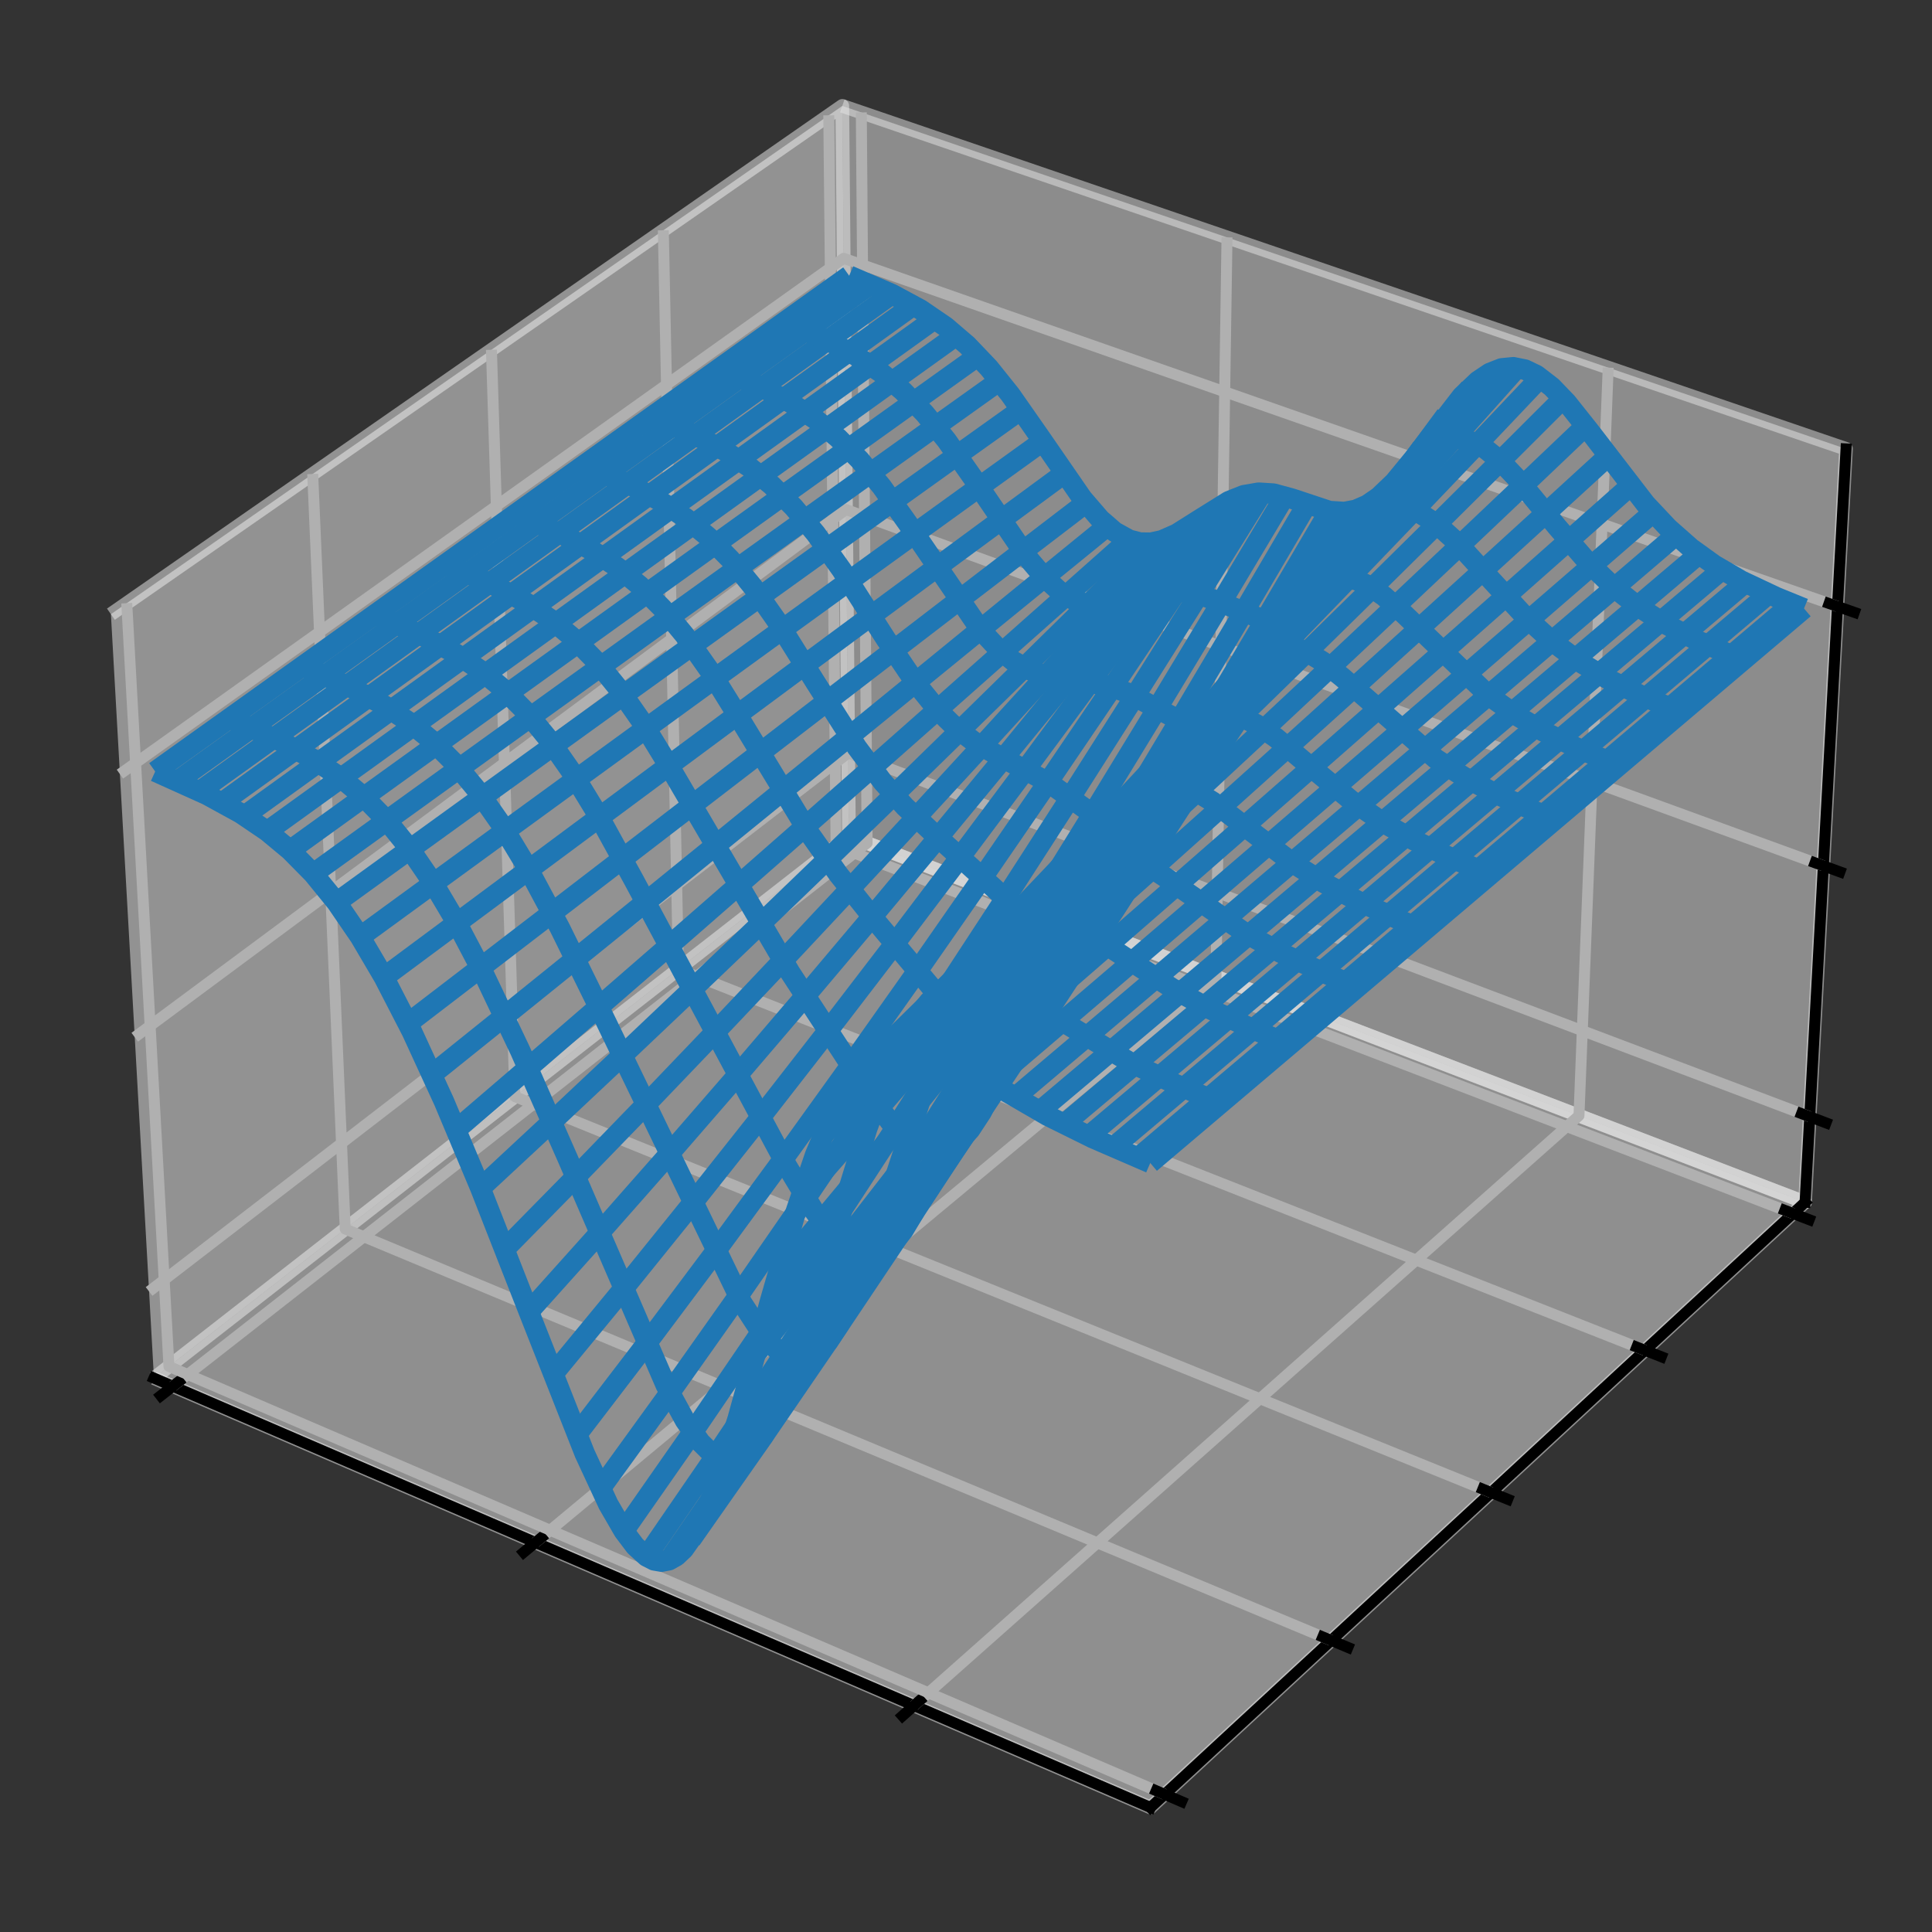 <?xml version="1.0" encoding="utf-8" standalone="no"?>
<!DOCTYPE svg PUBLIC "-//W3C//DTD SVG 1.1//EN"
  "http://www.w3.org/Graphics/SVG/1.1/DTD/svg11.dtd">
<svg xmlns:xlink="http://www.w3.org/1999/xlink" width="141.12pt" height="141.12pt" viewBox="0 0 141.12 141.12" xmlns="http://www.w3.org/2000/svg" version="1.1">
 <rect x="0" y="0" width="141.12" height="141.12" fill="#333333" stroke="none"/>
 <defs>
  <style type="text/css">*{stroke-linejoin: round; stroke-linecap: butt}</style>
 </defs>
 <g id="figure_1">
  <g id="patch_1">
   <path d="M 0 141.12 
L 141.12 141.12 
L 141.12 0 
L 0 0 
L 0 141.12 
z
" style="fill: none"/>
  </g>
  <g id="patch_2">
   <path d="M 1.411 138.015 
L 139.427 138.015 
L 139.427 0 
L 1.411 0 
L 1.411 138.015 
z
" style="fill: none"/>
  </g>
  <g id="pane3d_1">
   <g id="patch_3">
    <path d="M 11.247 100.663 
L 62.012 61.069 
L 61.524 7.737 
L 8.101 44.863 
" style="fill: #f2f2f2; opacity: 0.5; stroke: #f2f2f2; stroke-linejoin: miter"/>
   </g>
  </g>
  <g id="pane3d_2">
   <g id="patch_4">
    <path d="M 62.012 61.069 
L 131.848 87.819 
L 134.84 32.788 
L 61.524 7.737 
" style="fill: #e6e6e6; opacity: 0.5; stroke: #e6e6e6; stroke-linejoin: miter"/>
   </g>
  </g>
  <g id="pane3d_3">
   <g id="patch_5">
    <path d="M 11.247 100.663 
L 84.036 132.023 
L 131.848 87.819 
L 62.012 61.069 
" style="fill: #ececec; opacity: 0.5; stroke: #ececec; stroke-linejoin: miter"/>
   </g>
  </g>
  <g id="axis3d_1">
   <g id="line2d_1">
    <path d="M 11.247 100.663 
L 84.036 132.023 
" style="fill: none; stroke: #000000; stroke-width: 0.8; stroke-linecap: square"/>
   </g>
   <g id="Line3DCollection_1">
    <path d="M 12.623 101.256 
L 63.338 61.577 
L 62.913 8.211 
" style="fill: none; stroke: #b0b0b0; stroke-width: 0.8"/>
    <path d="M 39.114 112.669 
L 88.821 71.338 
L 89.624 17.338 
" style="fill: none; stroke: #b0b0b0; stroke-width: 0.8"/>
    <path d="M 66.765 124.583 
L 115.334 81.493 
L 117.468 26.853 
" style="fill: none; stroke: #b0b0b0; stroke-width: 0.8"/>
   </g>
   <g id="xtick_1">
    <g id="line2d_2">
     <path d="M 13.061 100.913 
L 11.745 101.943 
" style="fill: none; stroke: #000000; stroke-width: 0.8; stroke-linecap: square"/>
    </g>
   </g>
   <g id="xtick_2">
    <g id="line2d_3">
     <path d="M 39.544 112.312 
L 38.252 113.386 
" style="fill: none; stroke: #000000; stroke-width: 0.8; stroke-linecap: square"/>
    </g>
   </g>
   <g id="xtick_3">
    <g id="line2d_4">
     <path d="M 67.186 124.209 
L 65.922 125.331 
" style="fill: none; stroke: #000000; stroke-width: 0.8; stroke-linecap: square"/>
    </g>
   </g>
  </g>
  <g id="axis3d_2">
   <g id="line2d_5">
    <path d="M 131.848 87.819 
L 84.036 132.023 
" style="fill: none; stroke: #000000; stroke-width: 0.8; stroke-linecap: square"/>
   </g>
   <g id="Line3DCollection_2">
    <path d="M 9.258 44.059 
L 12.342 99.809 
L 85.072 131.066 
" style="fill: none; stroke: #b0b0b0; stroke-width: 0.8"/>
    <path d="M 22.841 34.62 
L 25.215 89.769 
L 97.233 119.822 
" style="fill: none; stroke: #b0b0b0; stroke-width: 0.8"/>
    <path d="M 35.896 25.547 
L 37.61 80.101 
L 108.918 109.019 
" style="fill: none; stroke: #b0b0b0; stroke-width: 0.8"/>
    <path d="M 48.452 16.821 
L 49.554 70.785 
L 120.153 98.631 
" style="fill: none; stroke: #b0b0b0; stroke-width: 0.8"/>
    <path d="M 60.537 8.423 
L 61.071 61.803 
L 130.965 88.635 
" style="fill: none; stroke: #b0b0b0; stroke-width: 0.8"/>
   </g>
   <g id="xtick_4">
    <g id="line2d_6">
     <path d="M 84.456 130.801 
L 86.305 131.596 
" style="fill: none; stroke: #000000; stroke-width: 0.8; stroke-linecap: square"/>
    </g>
   </g>
   <g id="xtick_5">
    <g id="line2d_7">
     <path d="M 96.624 119.568 
L 98.453 120.331 
" style="fill: none; stroke: #000000; stroke-width: 0.8; stroke-linecap: square"/>
    </g>
   </g>
   <g id="xtick_6">
    <g id="line2d_8">
     <path d="M 108.315 108.774 
L 110.124 109.508 
" style="fill: none; stroke: #000000; stroke-width: 0.8; stroke-linecap: square"/>
    </g>
   </g>
   <g id="xtick_7">
    <g id="line2d_9">
     <path d="M 119.558 98.396 
L 121.347 99.101 
" style="fill: none; stroke: #000000; stroke-width: 0.8; stroke-linecap: square"/>
    </g>
   </g>
   <g id="xtick_8">
    <g id="line2d_10">
     <path d="M 130.376 88.408 
L 132.146 89.088 
" style="fill: none; stroke: #000000; stroke-width: 0.8; stroke-linecap: square"/>
    </g>
   </g>
  </g>
  <g id="axis3d_3">
   <g id="line2d_11">
    <path d="M 131.848 87.819 
L 134.84 32.788 
" style="fill: none; stroke: #000000; stroke-width: 0.8; stroke-linecap: square"/>
   </g>
   <g id="Line3DCollection_3">
    <path d="M 132.188 81.569 
L 61.956 54.999 
L 10.89 94.333 
" style="fill: none; stroke: #b0b0b0; stroke-width: 0.8"/>
    <path d="M 133.184 63.244 
L 61.794 37.218 
L 9.843 75.762 
" style="fill: none; stroke: #b0b0b0; stroke-width: 0.8"/>
    <path d="M 134.214 44.298 
L 61.626 18.869 
L 8.76 56.546 
" style="fill: none; stroke: #b0b0b0; stroke-width: 0.8"/>
   </g>
   <g id="xtick_9">
    <g id="line2d_12">
     <path d="M 131.595 81.345 
L 133.374 82.018 
" style="fill: none; stroke: #000000; stroke-width: 0.8; stroke-linecap: square"/>
    </g>
   </g>
   <g id="xtick_10">
    <g id="line2d_13">
     <path d="M 132.581 63.024 
L 134.391 63.684 
" style="fill: none; stroke: #000000; stroke-width: 0.8; stroke-linecap: square"/>
    </g>
   </g>
   <g id="xtick_11">
    <g id="line2d_14">
     <path d="M 133.601 44.083 
L 135.442 44.728 
" style="fill: none; stroke: #000000; stroke-width: 0.8; stroke-linecap: square"/>
    </g>
   </g>
  </g>
  <g id="axes_1">
   <g id="Line3DCollection_4">
    <path d="M 11.335 56.352 
L 16.768 52.471 
L 22.114 48.65 
L 27.377 44.89 
L 32.558 41.189 
L 37.659 37.545 
L 42.682 33.956 
L 47.628 30.423 
L 52.5 26.943 
L 57.299 23.515 
L 62.026 20.139 
" clip-path="url(#p44e27ea6fb)" style="fill: none; stroke: #1f77b4; stroke-width: 1.5"/>
    <path d="M 12.955 57.049 
L 18.382 53.16 
L 23.722 49.333 
L 28.979 45.565 
L 34.154 41.857 
L 39.249 38.207 
L 44.266 34.613 
L 49.206 31.074 
L 54.071 27.588 
L 58.864 24.155 
L 63.585 20.774 
" clip-path="url(#p44e27ea6fb)" style="fill: none; stroke: #1f77b4; stroke-width: 1.5"/>
    <path d="M 14.582 57.797 
L 20.003 53.902 
L 25.337 50.069 
L 30.587 46.297 
L 35.756 42.584 
L 40.844 38.929 
L 45.854 35.331 
L 50.788 31.789 
L 55.647 28.3 
L 60.433 24.865 
L 65.148 21.481 
" clip-path="url(#p44e27ea6fb)" style="fill: none; stroke: #1f77b4; stroke-width: 1.5"/>
    <path d="M 16.217 58.626 
L 21.631 54.728 
L 26.959 50.892 
L 32.202 47.118 
L 37.364 43.404 
L 42.446 39.748 
L 47.449 36.149 
L 52.376 32.606 
L 57.228 29.118 
L 62.007 25.684 
L 66.715 22.301 
" clip-path="url(#p44e27ea6fb)" style="fill: none; stroke: #1f77b4; stroke-width: 1.5"/>
    <path d="M 17.862 59.581 
L 23.268 55.683 
L 28.589 51.848 
L 33.825 48.076 
L 38.98 44.364 
L 44.054 40.711 
L 49.05 37.115 
L 53.97 33.577 
L 58.814 30.094 
L 63.585 26.664 
L 68.285 23.288 
" clip-path="url(#p44e27ea6fb)" style="fill: none; stroke: #1f77b4; stroke-width: 1.5"/>
    <path d="M 19.518 60.72 
L 24.917 56.826 
L 30.23 52.996 
L 35.458 49.228 
L 40.604 45.522 
L 45.67 41.876 
L 50.658 38.289 
L 55.569 34.759 
L 60.405 31.286 
L 65.168 27.867 
L 69.859 24.502 
" clip-path="url(#p44e27ea6fb)" style="fill: none; stroke: #1f77b4; stroke-width: 1.5"/>
    <path d="M 21.189 62.109 
L 26.579 58.221 
L 31.882 54.399 
L 37.101 50.64 
L 42.238 46.943 
L 47.295 43.307 
L 52.273 39.731 
L 57.174 36.213 
L 62.001 32.752 
L 66.754 29.348 
L 71.435 25.999 
" clip-path="url(#p44e27ea6fb)" style="fill: none; stroke: #1f77b4; stroke-width: 1.5"/>
    <path d="M 22.876 63.819 
L 28.255 59.937 
L 33.547 56.121 
L 38.756 52.369 
L 43.882 48.681 
L 48.927 45.054 
L 53.894 41.488 
L 58.785 37.982 
L 63.6 34.534 
L 68.342 31.143 
L 73.012 27.809 
" clip-path="url(#p44e27ea6fb)" style="fill: none; stroke: #1f77b4; stroke-width: 1.5"/>
    <path d="M 24.581 65.912 
L 29.946 62.029 
L 35.226 58.211 
L 40.421 54.459 
L 45.534 50.769 
L 50.567 47.143 
L 55.522 43.578 
L 60.399 40.074 
L 65.202 36.63 
L 69.931 33.244 
L 74.589 29.917 
" clip-path="url(#p44e27ea6fb)" style="fill: none; stroke: #1f77b4; stroke-width: 1.5"/>
    <path d="M 26.303 68.431 
L 31.653 64.527 
L 36.917 60.688 
L 42.097 56.913 
L 47.195 53.203 
L 52.213 49.554 
L 57.153 45.969 
L 62.016 42.444 
L 66.805 38.98 
L 71.52 35.576 
L 76.164 32.232 
" clip-path="url(#p44e27ea6fb)" style="fill: none; stroke: #1f77b4; stroke-width: 1.5"/>
    <path d="M 28.041 71.385 
L 33.372 67.426 
L 38.617 63.53 
L 43.779 59.697 
L 48.86 55.925 
L 53.861 52.216 
L 58.785 48.567 
L 63.633 44.98 
L 68.407 41.454 
L 73.108 37.989 
L 77.739 34.584 
" clip-path="url(#p44e27ea6fb)" style="fill: none; stroke: #1f77b4; stroke-width: 1.5"/>
    <path d="M 29.793 74.753 
L 35.101 70.686 
L 40.324 66.678 
L 45.466 62.728 
L 50.527 58.837 
L 55.51 55.004 
L 60.417 51.231 
L 65.249 47.517 
L 70.008 43.863 
L 74.696 40.269 
L 79.313 36.736 
" clip-path="url(#p44e27ea6fb)" style="fill: none; stroke: #1f77b4; stroke-width: 1.5"/>
    <path d="M 31.555 78.485 
L 36.836 74.241 
L 42.035 70.046 
L 47.153 65.903 
L 52.193 61.812 
L 57.156 57.774 
L 62.046 53.79 
L 66.862 49.862 
L 71.607 45.99 
L 76.283 42.177 
L 80.891 38.423 
" clip-path="url(#p44e27ea6fb)" style="fill: none; stroke: #1f77b4; stroke-width: 1.5"/>
    <path d="M 33.322 82.519 
L 38.573 78.013 
L 43.744 73.545 
L 48.837 69.117 
L 53.855 64.732 
L 58.799 60.39 
L 63.671 56.095 
L 68.473 51.849 
L 73.207 47.653 
L 77.874 43.512 
L 82.476 39.427 
" clip-path="url(#p44e27ea6fb)" style="fill: none; stroke: #1f77b4; stroke-width: 1.5"/>
    <path d="M 35.092 86.792 
L 40.31 81.938 
L 45.451 77.107 
L 50.518 72.301 
L 55.513 67.523 
L 60.437 62.777 
L 65.293 58.065 
L 70.083 53.391 
L 74.808 48.76 
L 79.471 44.176 
L 84.071 39.642 
" clip-path="url(#p44e27ea6fb)" style="fill: none; stroke: #1f77b4; stroke-width: 1.5"/>
    <path d="M 36.862 91.246 
L 42.045 85.972 
L 47.155 80.701 
L 52.195 75.435 
L 57.166 70.179 
L 62.072 64.938 
L 66.914 59.717 
L 71.695 54.52 
L 76.415 49.354 
L 81.076 44.224 
L 85.68 39.136 
" clip-path="url(#p44e27ea6fb)" style="fill: none; stroke: #1f77b4; stroke-width: 1.5"/>
    <path d="M 38.628 95.815 
L 43.776 90.076 
L 48.854 84.316 
L 53.867 78.539 
L 58.817 72.751 
L 63.706 66.957 
L 68.536 61.166 
L 73.309 55.382 
L 78.026 49.614 
L 82.69 43.87 
L 87.301 38.156 
" clip-path="url(#p44e27ea6fb)" style="fill: none; stroke: #1f77b4; stroke-width: 1.5"/>
    <path d="M 40.387 100.392 
L 45.5 94.183 
L 50.549 87.927 
L 55.537 81.632 
L 60.466 75.303 
L 65.34 68.948 
L 70.159 62.574 
L 74.926 56.191 
L 79.643 49.806 
L 84.312 43.43 
L 88.933 37.073 
" clip-path="url(#p44e27ea6fb)" style="fill: none; stroke: #1f77b4; stroke-width: 1.5"/>
    <path d="M 42.134 104.792 
L 47.216 98.153 
L 52.238 91.445 
L 57.203 84.675 
L 62.114 77.85 
L 66.974 70.979 
L 71.784 64.07 
L 76.547 57.133 
L 81.264 50.179 
L 85.938 43.219 
L 90.569 36.264 
" clip-path="url(#p44e27ea6fb)" style="fill: none; stroke: #1f77b4; stroke-width: 1.5"/>
    <path d="M 43.861 108.729 
L 48.918 101.745 
L 53.917 94.673 
L 58.864 87.52 
L 63.76 80.294 
L 68.607 73.004 
L 73.41 65.662 
L 78.169 58.276 
L 82.887 50.86 
L 87.565 43.424 
L 92.204 35.983 
" clip-path="url(#p44e27ea6fb)" style="fill: none; stroke: #1f77b4; stroke-width: 1.5"/>
    <path d="M 45.562 111.831 
L 50.6 104.615 
L 55.584 97.298 
L 60.517 89.888 
L 65.402 82.393 
L 70.241 74.822 
L 75.038 67.188 
L 79.794 59.501 
L 84.511 51.773 
L 89.191 44.018 
L 93.835 36.249 
" clip-path="url(#p44e27ea6fb)" style="fill: none; stroke: #1f77b4; stroke-width: 1.5"/>
    <path d="M 47.231 113.692 
L 52.26 106.371 
L 57.235 98.942 
L 62.161 91.415 
L 67.04 83.798 
L 71.875 76.101 
L 76.668 68.336 
L 81.422 60.513 
L 86.139 52.645 
L 90.819 44.747 
L 95.464 36.832 
" clip-path="url(#p44e27ea6fb)" style="fill: none; stroke: #1f77b4; stroke-width: 1.5"/>
    <path d="M 48.866 113.963 
L 53.895 106.657 
L 58.872 99.246 
L 63.798 91.738 
L 68.677 84.141 
L 73.512 76.467 
L 78.306 68.725 
L 83.059 60.927 
L 87.775 53.086 
L 92.455 45.216 
L 97.1 37.329 
" clip-path="url(#p44e27ea6fb)" style="fill: none; stroke: #1f77b4; stroke-width: 1.5"/>
    <path d="M 50.47 112.453 
L 55.51 105.264 
L 60.496 97.979 
L 65.431 90.605 
L 70.317 83.15 
L 75.158 75.624 
L 79.955 68.037 
L 84.712 60.401 
L 89.429 52.727 
L 94.108 45.029 
L 98.751 37.319 
" clip-path="url(#p44e27ea6fb)" style="fill: none; stroke: #1f77b4; stroke-width: 1.5"/>
    <path d="M 52.052 109.2 
L 57.112 102.207 
L 62.116 95.13 
L 67.066 87.977 
L 71.965 80.755 
L 76.817 73.472 
L 81.623 66.139 
L 86.386 58.766 
L 91.106 51.363 
L 95.787 43.943 
L 100.428 36.518 
" clip-path="url(#p44e27ea6fb)" style="fill: none; stroke: #1f77b4; stroke-width: 1.5"/>
    <path d="M 53.626 104.507 
L 58.712 97.76 
L 63.74 90.947 
L 68.711 84.071 
L 73.629 77.141 
L 78.495 70.164 
L 83.313 63.149 
L 88.085 56.104 
L 92.811 49.04 
L 97.493 41.967 
L 102.134 34.895 
" clip-path="url(#p44e27ea6fb)" style="fill: none; stroke: #1f77b4; stroke-width: 1.5"/>
    <path d="M 55.206 98.896 
L 60.323 92.426 
L 65.378 85.905 
L 70.373 79.34 
L 75.311 72.736 
L 80.195 66.098 
L 85.027 59.436 
L 89.808 52.755 
L 94.541 46.064 
L 99.227 39.373 
L 103.866 32.69 
" clip-path="url(#p44e27ea6fb)" style="fill: none; stroke: #1f77b4; stroke-width: 1.5"/>
    <path d="M 56.807 93.02 
L 61.955 86.838 
L 67.037 80.624 
L 72.056 74.381 
L 77.015 68.114 
L 81.915 61.829 
L 86.76 55.531 
L 91.551 49.226 
L 96.289 42.921 
L 100.977 36.623 
L 105.616 30.339 
" clip-path="url(#p44e27ea6fb)" style="fill: none; stroke: #1f77b4; stroke-width: 1.5"/>
    <path d="M 58.437 87.531 
L 63.613 81.636 
L 68.719 75.726 
L 73.76 69.804 
L 78.736 63.872 
L 83.651 57.936 
L 88.506 51.999 
L 93.303 46.066 
L 98.045 40.141 
L 102.732 34.231 
L 107.367 28.34 
" clip-path="url(#p44e27ea6fb)" style="fill: none; stroke: #1f77b4; stroke-width: 1.5"/>
    <path d="M 60.102 82.951 
L 65.3 77.332 
L 70.425 71.715 
L 75.482 66.101 
L 80.47 60.491 
L 85.394 54.889 
L 90.255 49.298 
L 95.055 43.72 
L 99.796 38.16 
L 104.479 32.62 
L 109.106 27.106 
" clip-path="url(#p44e27ea6fb)" style="fill: none; stroke: #1f77b4; stroke-width: 1.5"/>
    <path d="M 61.799 79.585 
L 67.012 74.225 
L 72.151 68.882 
L 77.216 63.554 
L 82.212 58.244 
L 87.139 52.953 
L 92 47.683 
L 96.798 42.436 
L 101.533 37.214 
L 106.207 32.02 
L 110.822 26.855 
" clip-path="url(#p44e27ea6fb)" style="fill: none; stroke: #1f77b4; stroke-width: 1.5"/>
    <path d="M 63.524 77.502 
L 68.746 72.377 
L 73.89 67.28 
L 78.958 62.212 
L 83.954 57.172 
L 88.88 52.162 
L 93.736 47.181 
L 98.525 42.232 
L 103.25 37.315 
L 107.911 32.432 
L 112.51 27.584 
" clip-path="url(#p44e27ea6fb)" style="fill: none; stroke: #1f77b4; stroke-width: 1.5"/>
    <path d="M 65.27 76.571 
L 70.493 71.651 
L 75.637 66.769 
L 80.703 61.926 
L 85.695 57.122 
L 90.613 52.355 
L 95.46 47.626 
L 100.238 42.936 
L 104.948 38.285 
L 109.593 33.673 
L 114.174 29.101 
" clip-path="url(#p44e27ea6fb)" style="fill: none; stroke: #1f77b4; stroke-width: 1.5"/>
    <path d="M 67.03 76.539 
L 72.25 71.79 
L 77.389 67.088 
L 82.449 62.434 
L 87.432 57.825 
L 92.34 53.262 
L 97.174 48.743 
L 101.938 44.27 
L 106.633 39.841 
L 111.259 35.456 
L 115.82 31.115 
" clip-path="url(#p44e27ea6fb)" style="fill: none; stroke: #1f77b4; stroke-width: 1.5"/>
    <path d="M 68.799 77.114 
L 74.013 72.501 
L 79.144 67.943 
L 84.194 63.438 
L 89.166 58.986 
L 94.062 54.585 
L 98.883 50.234 
L 103.632 45.934 
L 108.309 41.682 
L 112.918 37.479 
L 117.459 33.324 
" clip-path="url(#p44e27ea6fb)" style="fill: none; stroke: #1f77b4; stroke-width: 1.5"/>
    <path d="M 70.574 78.031 
L 75.779 73.521 
L 80.9 69.071 
L 85.94 64.68 
L 90.901 60.345 
L 95.783 56.068 
L 100.591 51.845 
L 105.324 47.675 
L 109.986 43.559 
L 114.577 39.495 
L 119.1 35.482 
" clip-path="url(#p44e27ea6fb)" style="fill: none; stroke: #1f77b4; stroke-width: 1.5"/>
    <path d="M 72.352 79.089 
L 77.548 74.652 
L 82.66 70.279 
L 87.689 65.969 
L 92.637 61.719 
L 97.507 57.529 
L 102.301 53.397 
L 107.021 49.323 
L 111.667 45.304 
L 116.243 41.34 
L 120.749 37.43 
" clip-path="url(#p44e27ea6fb)" style="fill: none; stroke: #1f77b4; stroke-width: 1.5"/>
    <path d="M 74.135 80.16 
L 79.321 75.771 
L 84.423 71.448 
L 89.441 67.192 
L 94.378 62.998 
L 99.236 58.867 
L 104.018 54.797 
L 108.724 50.786 
L 113.358 46.833 
L 117.919 42.937 
L 122.411 39.096 
" clip-path="url(#p44e27ea6fb)" style="fill: none; stroke: #1f77b4; stroke-width: 1.5"/>
    <path d="M 75.922 81.176 
L 81.098 76.816 
L 86.19 72.524 
L 91.198 68.299 
L 96.125 64.141 
L 100.972 60.046 
L 105.742 56.013 
L 110.437 52.041 
L 115.058 48.129 
L 119.608 44.276 
L 124.087 40.479 
" clip-path="url(#p44e27ea6fb)" style="fill: none; stroke: #1f77b4; stroke-width: 1.5"/>
    <path d="M 77.713 82.117 
L 82.88 77.771 
L 87.962 73.494 
L 92.96 69.287 
L 97.877 65.146 
L 102.715 61.07 
L 107.475 57.058 
L 112.159 53.108 
L 116.77 49.219 
L 121.308 45.389 
L 125.776 41.617 
" clip-path="url(#p44e27ea6fb)" style="fill: none; stroke: #1f77b4; stroke-width: 1.5"/>
    <path d="M 79.508 82.987 
L 84.667 78.644 
L 89.74 74.372 
L 94.729 70.17 
L 99.637 66.036 
L 104.465 61.968 
L 109.215 57.964 
L 113.89 54.024 
L 118.491 50.144 
L 123.02 46.325 
L 127.478 42.564 
" clip-path="url(#p44e27ea6fb)" style="fill: none; stroke: #1f77b4; stroke-width: 1.5"/>
    <path d="M 81.309 83.799 
L 86.459 79.454 
L 91.523 75.18 
L 96.503 70.977 
L 101.402 66.842 
L 106.222 62.774 
L 110.963 58.77 
L 115.629 54.831 
L 120.221 50.953 
L 124.74 47.136 
L 129.189 43.378 
" clip-path="url(#p44e27ea6fb)" style="fill: none; stroke: #1f77b4; stroke-width: 1.5"/>
    <path d="M 83.114 84.573 
L 88.256 80.22 
L 93.311 75.941 
L 98.283 71.731 
L 103.174 67.591 
L 107.984 63.518 
L 112.717 59.51 
L 117.375 55.566 
L 121.958 51.685 
L 126.469 47.865 
L 130.909 44.104 
" clip-path="url(#p44e27ea6fb)" style="fill: none; stroke: #1f77b4; stroke-width: 1.5"/>
    <path d="M 84.019 84.949 
L 89.156 80.593 
L 94.208 76.309 
L 99.175 72.095 
L 104.062 67.951 
L 108.868 63.874 
L 113.597 59.863 
L 118.25 55.916 
L 122.829 52.032 
L 127.335 48.209 
L 131.771 44.446 
" clip-path="url(#p44e27ea6fb)" style="fill: none; stroke: #1f77b4; stroke-width: 1.5"/>
    <path d="M 11.335 56.352 
L 15.126 58.062 
L 17.587 59.411 
L 19.518 60.72 
L 21.189 62.109 
L 22.876 63.819 
L 24.581 65.912 
L 26.303 68.431 
L 28.041 71.385 
L 30.086 75.351 
L 32.438 80.469 
L 35.092 86.792 
L 38.628 95.815 
L 42.712 106.173 
L 44.431 109.876 
L 45.562 111.831 
L 46.401 112.941 
L 47.231 113.692 
L 47.78 113.973 
L 48.325 114.066 
L 48.866 113.963 
L 49.403 113.661 
L 49.938 113.157 
L 50.735 112.027 
L 51.526 110.465 
L 52.577 107.774 
L 53.888 103.619 
L 56.27 94.967 
L 58.163 88.395 
L 59.543 84.353 
L 60.664 81.685 
L 61.799 79.585 
L 62.658 78.387 
L 63.524 77.502 
L 64.395 76.906 
L 65.27 76.571 
L 66.148 76.461 
L 67.03 76.539 
L 68.208 76.873 
L 69.686 77.544 
L 72.056 78.91 
L 76.518 81.498 
L 79.808 83.125 
L 84.019 84.949 
L 84.019 84.949 
" clip-path="url(#p44e27ea6fb)" style="fill: none; stroke: #1f77b4; stroke-width: 1.5"/>
    <path d="M 16.768 52.471 
L 20.544 54.166 
L 22.995 55.513 
L 24.917 56.826 
L 26.579 58.221 
L 28.255 59.937 
L 29.946 62.029 
L 31.653 64.527 
L 33.372 67.426 
L 35.39 71.26 
L 37.994 76.735 
L 41.467 84.618 
L 48.635 101.186 
L 50.042 103.763 
L 51.156 105.344 
L 51.985 106.172 
L 52.808 106.643 
L 53.353 106.742 
L 53.895 106.657 
L 54.436 106.384 
L 54.974 105.919 
L 55.778 104.866 
L 56.579 103.399 
L 57.645 100.859 
L 58.98 96.917 
L 61.136 89.622 
L 63.334 82.452 
L 64.734 78.644 
L 65.868 76.156 
L 67.012 74.225 
L 67.877 73.149 
L 68.746 72.377 
L 69.618 71.888 
L 70.493 71.651 
L 71.371 71.631 
L 72.544 71.876 
L 73.719 72.355 
L 75.484 73.339 
L 82.583 77.618 
L 85.861 79.19 
L 89.156 80.593 
L 89.156 80.593 
" clip-path="url(#p44e27ea6fb)" style="fill: none; stroke: #1f77b4; stroke-width: 1.5"/>
    <path d="M 22.114 48.65 
L 25.607 50.199 
L 28.044 51.512 
L 29.955 52.788 
L 31.606 54.144 
L 33.269 55.81 
L 34.945 57.836 
L 36.634 60.249 
L 38.617 63.53 
L 40.894 67.781 
L 44.314 74.728 
L 54.196 95.162 
L 55.584 97.298 
L 56.687 98.527 
L 57.509 99.094 
L 58.055 99.28 
L 58.6 99.3 
L 59.143 99.147 
L 59.685 98.815 
L 60.496 97.979 
L 61.306 96.743 
L 62.116 95.13 
L 63.197 92.464 
L 64.557 88.496 
L 69.002 74.985 
L 70.14 72.307 
L 71.286 70.142 
L 72.151 68.882 
L 73.019 67.932 
L 73.89 67.28 
L 74.763 66.903 
L 75.637 66.769 
L 76.513 66.844 
L 77.681 67.201 
L 79.144 67.943 
L 81.487 69.472 
L 85.6 72.177 
L 88.258 73.647 
L 91.523 75.18 
L 94.208 76.309 
L 94.208 76.309 
" clip-path="url(#p44e27ea6fb)" style="fill: none; stroke: #1f77b4; stroke-width: 1.5"/>
    <path d="M 27.377 44.89 
L 30.856 46.426 
L 33.283 47.738 
L 35.185 49.02 
L 36.827 50.384 
L 38.479 52.057 
L 40.143 54.085 
L 41.817 56.48 
L 43.779 59.697 
L 46.309 64.305 
L 57.48 85.169 
L 59.416 88.379 
L 60.792 90.211 
L 61.614 91.023 
L 62.434 91.561 
L 63.253 91.783 
L 63.798 91.738 
L 64.342 91.529 
L 65.158 90.9 
L 65.975 89.89 
L 66.793 88.513 
L 67.887 86.16 
L 69.263 82.558 
L 74.332 68.453 
L 75.482 66.101 
L 76.637 64.267 
L 77.506 63.249 
L 78.377 62.531 
L 79.249 62.097 
L 80.122 61.919 
L 80.994 61.964 
L 82.158 62.307 
L 83.322 62.891 
L 85.067 64.043 
L 90.905 68.123 
L 93.549 69.591 
L 96.8 71.106 
L 99.175 72.095 
L 99.175 72.095 
" clip-path="url(#p44e27ea6fb)" style="fill: none; stroke: #1f77b4; stroke-width: 1.5"/>
    <path d="M 32.558 41.189 
L 36.023 42.713 
L 38.44 44.025 
L 40.333 45.313 
L 41.965 46.685 
L 43.607 48.367 
L 45.258 50.397 
L 46.918 52.775 
L 49.138 56.401 
L 57.717 71.042 
L 63.76 80.294 
L 65.128 82.081 
L 66.221 83.206 
L 67.04 83.798 
L 67.859 84.123 
L 68.677 84.141 
L 69.223 83.968 
L 70.043 83.414 
L 70.865 82.504 
L 71.69 81.247 
L 72.795 79.078 
L 74.187 75.734 
L 79.313 62.631 
L 80.47 60.491 
L 81.631 58.86 
L 82.502 57.986 
L 83.374 57.405 
L 84.245 57.099 
L 85.115 57.04 
L 85.984 57.195 
L 87.142 57.668 
L 88.588 58.565 
L 90.901 60.345 
L 94.378 62.998 
L 96.708 64.49 
L 99.343 65.894 
L 102.583 67.346 
L 104.062 67.951 
L 104.062 67.951 
" clip-path="url(#p44e27ea6fb)" style="fill: none; stroke: #1f77b4; stroke-width: 1.5"/>
    <path d="M 37.659 37.545 
L 41.111 39.058 
L 43.249 40.208 
L 45.131 41.461 
L 46.752 42.797 
L 48.382 44.434 
L 50.02 46.409 
L 51.938 49.133 
L 54.136 52.675 
L 59.072 60.805 
L 61.255 63.882 
L 63.978 67.288 
L 70.513 75.083 
L 71.603 75.942 
L 72.42 76.342 
L 73.239 76.484 
L 74.06 76.33 
L 74.883 75.856 
L 75.709 75.05 
L 76.539 73.918 
L 77.654 71.943 
L 79.06 68.868 
L 84.231 56.809 
L 85.394 54.889 
L 86.267 53.775 
L 87.139 52.953 
L 88.01 52.421 
L 88.88 52.162 
L 89.747 52.151 
L 90.613 52.355 
L 91.765 52.899 
L 93.201 53.889 
L 95.496 55.818 
L 98.659 58.438 
L 100.972 60.046 
L 103.297 61.382 
L 106.222 62.774 
L 108.868 63.874 
L 108.868 63.874 
" clip-path="url(#p44e27ea6fb)" style="fill: none; stroke: #1f77b4; stroke-width: 1.5"/>
    <path d="M 42.682 33.956 
L 46.12 35.46 
L 48.249 36.61 
L 50.121 37.871 
L 51.734 39.217 
L 53.353 40.865 
L 54.979 42.845 
L 56.881 45.552 
L 59.601 49.902 
L 62.588 54.592 
L 64.482 57.123 
L 66.104 58.925 
L 67.995 60.695 
L 72.597 64.86 
L 75.309 67.416 
L 76.396 68.187 
L 77.213 68.568 
L 78.032 68.728 
L 78.854 68.627 
L 79.679 68.235 
L 80.509 67.539 
L 81.344 66.538 
L 82.465 64.763 
L 83.882 61.968 
L 89.089 50.989 
L 90.255 49.298 
L 91.129 48.348 
L 92 47.683 
L 92.87 47.3 
L 93.736 47.181 
L 94.599 47.301 
L 95.46 47.626 
L 96.604 48.315 
L 98.029 49.46 
L 104.879 55.428 
L 106.897 56.727 
L 109.215 57.964 
L 112.425 59.39 
L 113.597 59.863 
L 113.597 59.863 
" clip-path="url(#p44e27ea6fb)" style="fill: none; stroke: #1f77b4; stroke-width: 1.5"/>
    <path d="M 47.628 30.423 
L 50.788 31.789 
L 52.907 32.91 
L 54.768 34.138 
L 56.371 35.449 
L 57.979 37.056 
L 59.592 38.989 
L 61.477 41.629 
L 64.71 46.683 
L 66.862 49.862 
L 68.473 51.849 
L 69.815 53.165 
L 71.157 54.183 
L 72.77 55.112 
L 76.547 57.133 
L 78.44 58.481 
L 80.879 60.222 
L 81.967 60.736 
L 82.786 60.916 
L 83.608 60.869 
L 84.435 60.564 
L 85.267 59.981 
L 86.105 59.115 
L 87.232 57.547 
L 88.657 55.042 
L 93.596 45.609 
L 94.764 44.041 
L 95.637 43.169 
L 96.508 42.573 
L 97.375 42.253 
L 98.239 42.197 
L 99.098 42.378 
L 99.953 42.767 
L 101.089 43.544 
L 102.503 44.802 
L 108.724 50.786 
L 110.724 52.231 
L 112.735 53.428 
L 115.339 54.702 
L 118.25 55.916 
L 118.25 55.916 
" clip-path="url(#p44e27ea6fb)" style="fill: none; stroke: #1f77b4; stroke-width: 1.5"/>
    <path d="M 52.5 26.943 
L 55.647 28.3 
L 57.756 29.423 
L 59.609 30.659 
L 61.202 31.981 
L 62.8 33.603 
L 64.401 35.545 
L 66.27 38.175 
L 71.607 45.99 
L 72.94 47.414 
L 74.007 48.277 
L 75.076 48.891 
L 76.146 49.284 
L 77.488 49.549 
L 80.994 50.097 
L 82.346 50.599 
L 83.969 51.456 
L 86.411 52.76 
L 87.502 53.06 
L 88.324 53.07 
L 89.152 52.854 
L 89.985 52.388 
L 90.825 51.662 
L 91.955 50.308 
L 93.097 48.578 
L 95.122 45.008 
L 97.167 41.455 
L 98.338 39.746 
L 99.505 38.421 
L 100.377 37.724 
L 101.244 37.297 
L 102.107 37.137 
L 102.965 37.231 
L 103.818 37.555 
L 104.948 38.285 
L 106.353 39.554 
L 108.589 41.998 
L 111.386 45.027 
L 113.358 46.833 
L 115.343 48.324 
L 117.343 49.543 
L 119.932 50.825 
L 122.829 52.032 
L 122.829 52.032 
" clip-path="url(#p44e27ea6fb)" style="fill: none; stroke: #1f77b4; stroke-width: 1.5"/>
    <path d="M 57.299 23.515 
L 60.433 24.865 
L 62.533 25.99 
L 64.376 27.234 
L 65.96 28.57 
L 67.547 30.206 
L 69.136 32.159 
L 71.255 35.177 
L 74.96 40.619 
L 76.283 42.177 
L 77.343 43.14 
L 78.405 43.808 
L 79.471 44.176 
L 80.54 44.266 
L 81.613 44.136 
L 83.771 43.565 
L 85.396 43.249 
L 86.48 43.238 
L 87.565 43.424 
L 88.92 43.9 
L 91.908 45.115 
L 93.004 45.243 
L 93.831 45.118 
L 94.665 44.772 
L 95.505 44.189 
L 96.636 43.055 
L 97.781 41.567 
L 99.809 38.448 
L 101.855 35.352 
L 103.025 33.899 
L 104.189 32.822 
L 105.057 32.303 
L 105.92 32.047 
L 106.777 32.05 
L 107.628 32.299 
L 108.474 32.766 
L 109.593 33.673 
L 110.983 35.134 
L 113.747 38.5 
L 115.965 41.049 
L 117.919 42.937 
L 119.608 44.276 
L 121.593 45.555 
L 123.879 46.743 
L 127.046 48.096 
L 127.335 48.209 
L 127.335 48.209 
" clip-path="url(#p44e27ea6fb)" style="fill: none; stroke: #1f77b4; stroke-width: 1.5"/>
    <path d="M 62.026 20.139 
L 65.148 21.481 
L 67.238 22.609 
L 69.072 23.863 
L 70.647 25.212 
L 72.223 26.864 
L 73.8 28.83 
L 75.902 31.838 
L 79.051 36.402 
L 80.365 37.928 
L 81.418 38.842 
L 82.476 39.427 
L 83.272 39.633 
L 84.071 39.642 
L 84.874 39.467 
L 85.949 38.996 
L 87.573 37.972 
L 89.751 36.614 
L 90.842 36.177 
L 91.932 35.989 
L 93.02 36.057 
L 94.378 36.426 
L 97.1 37.329 
L 98.198 37.401 
L 99.029 37.244 
L 99.866 36.88 
L 100.71 36.301 
L 101.847 35.215 
L 103.286 33.465 
L 106.784 28.939 
L 107.949 27.829 
L 108.818 27.247 
L 109.681 26.909 
L 110.538 26.826 
L 111.388 26.996 
L 112.231 27.401 
L 113.345 28.261 
L 114.449 29.411 
L 116.094 31.478 
L 120.198 36.81 
L 121.856 38.573 
L 123.527 40.048 
L 125.212 41.261 
L 127.193 42.417 
L 129.762 43.628 
L 131.771 44.446 
L 131.771 44.446 
" clip-path="url(#p44e27ea6fb)" style="fill: none; stroke: #1f77b4; stroke-width: 1.5"/>
   </g>
  </g>
 </g>
 <defs>
  <clipPath id="p44e27ea6fb">
   <rect x="1.411" y="0" width="138.015" height="138.015"/>
  </clipPath>
 </defs>
</svg>
